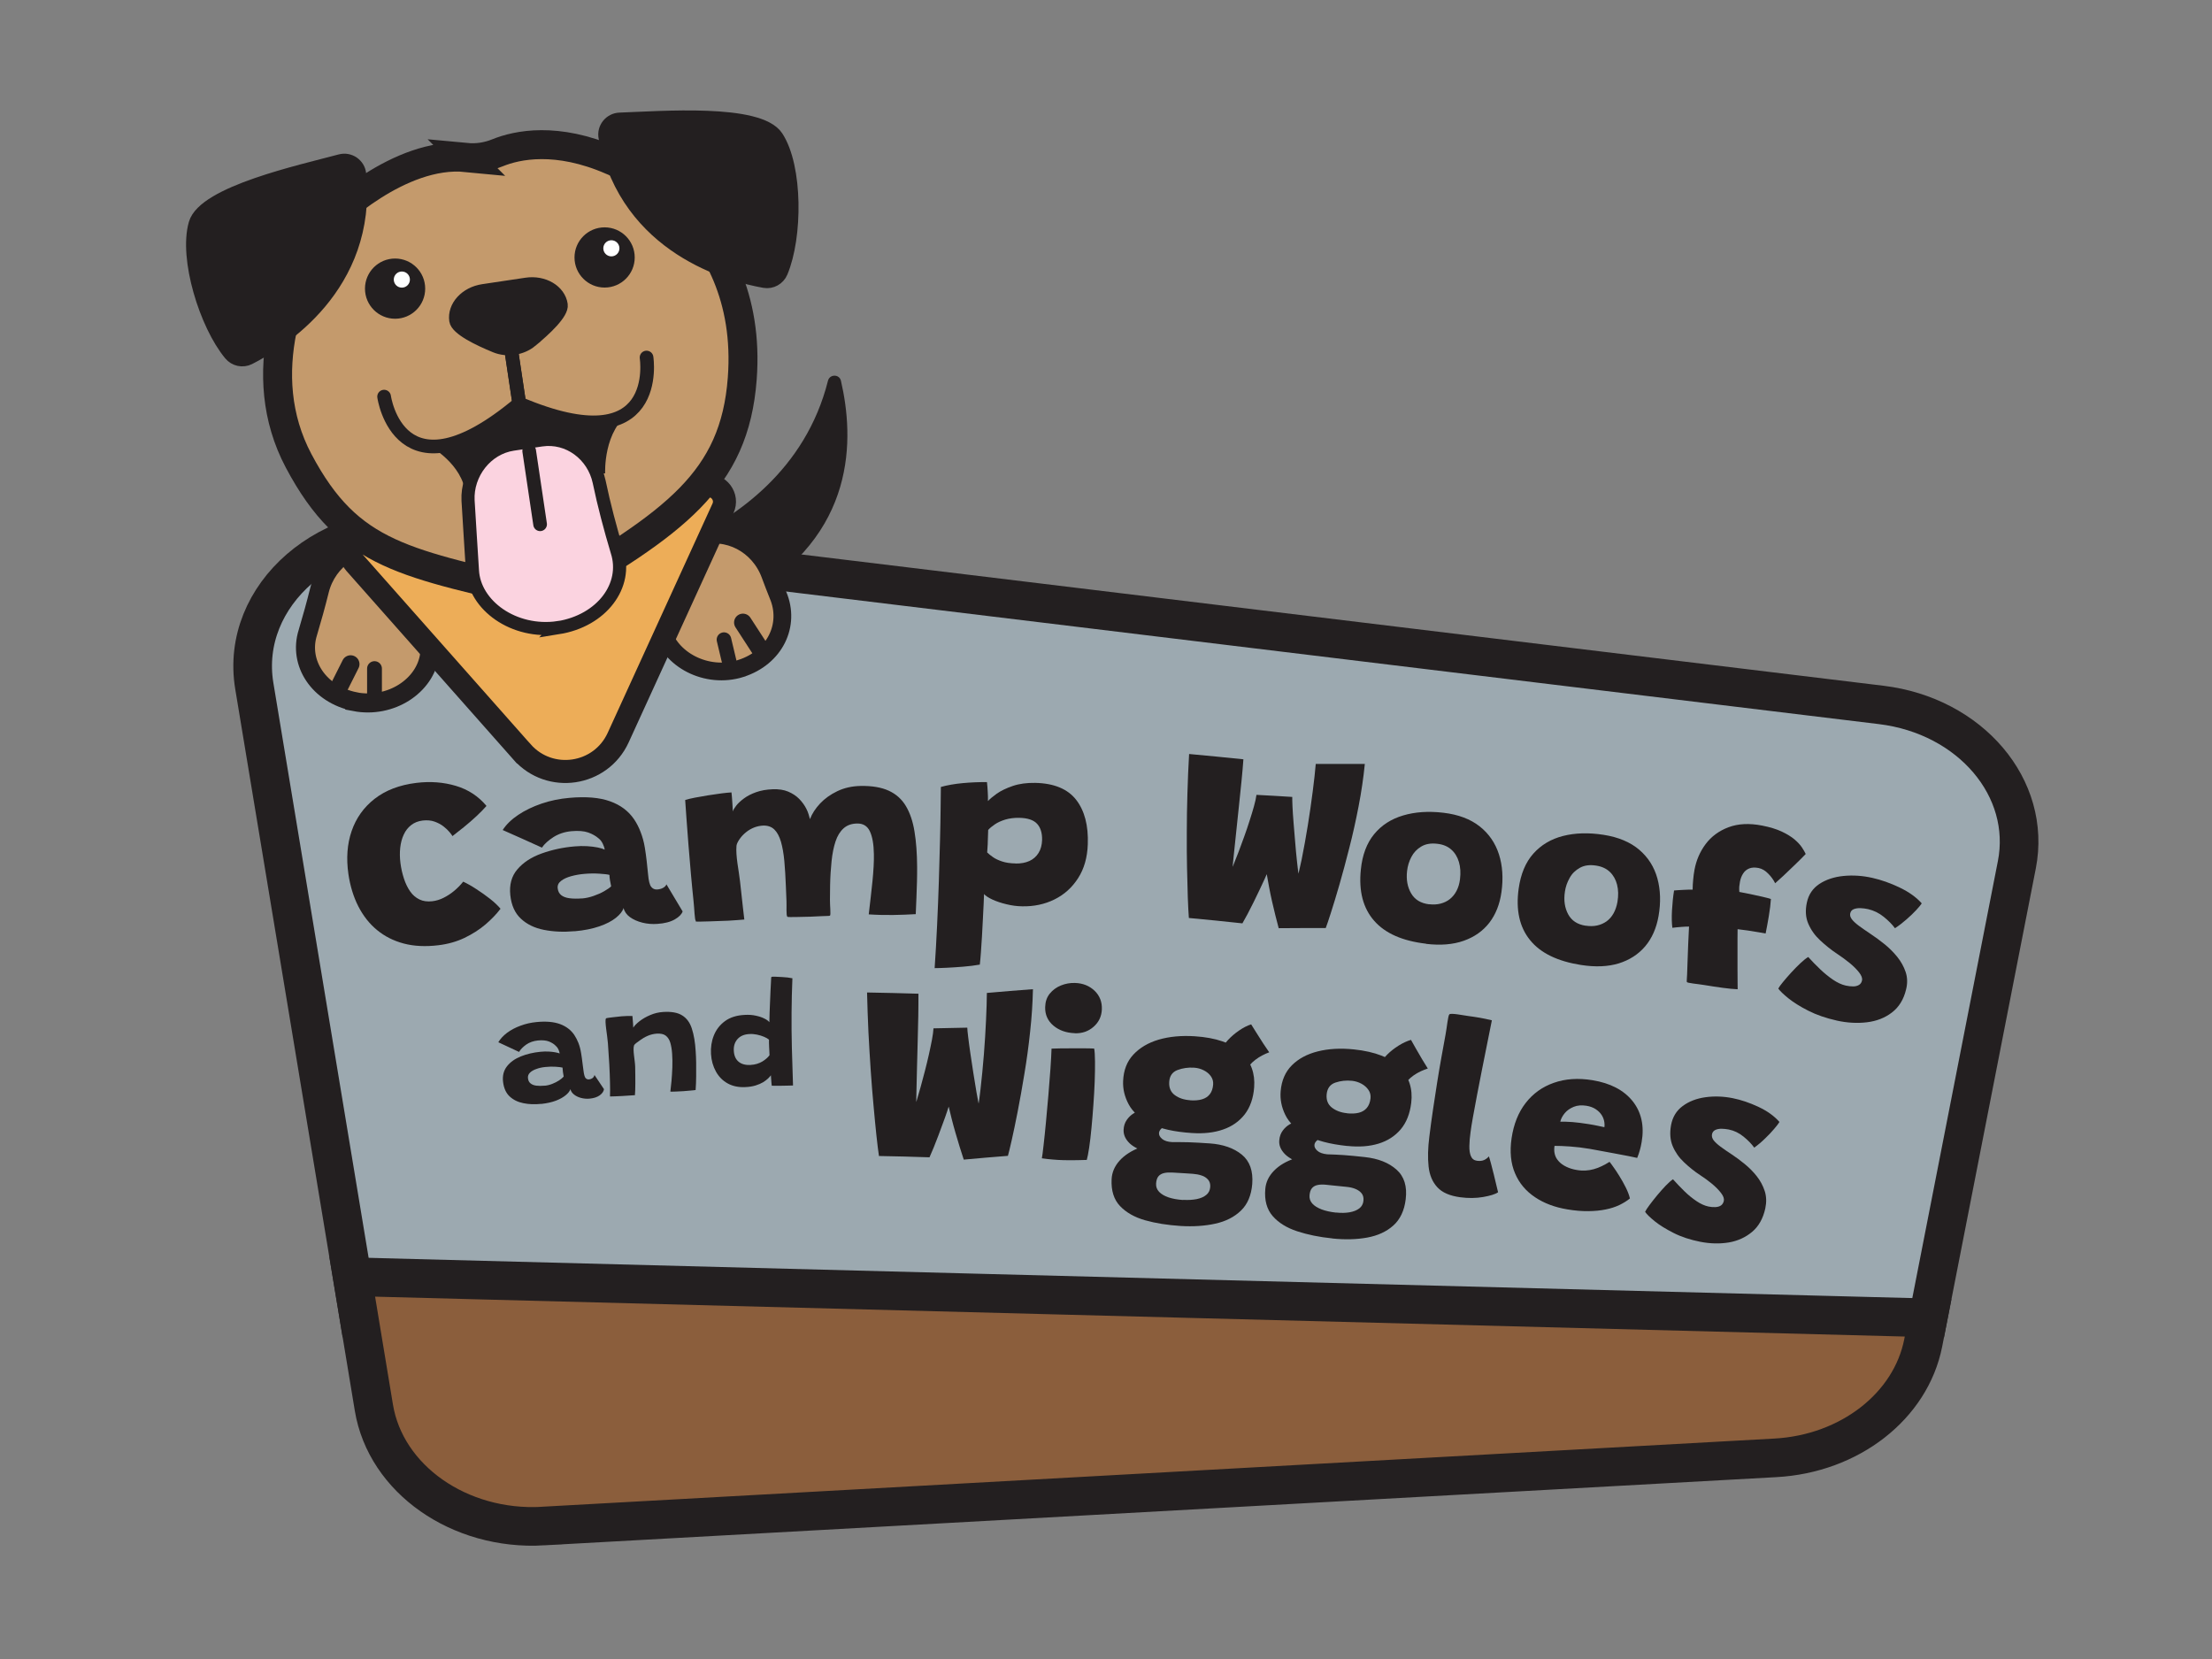 <?xml version="1.0" encoding="UTF-8"?>
<svg id="Layer_1" xmlns="http://www.w3.org/2000/svg" version="1.1" viewBox="0 0 288 216">
  <rect x="0" y="0" width="288" height="216" fill="#808080" stroke="none"/>
  <!-- Generator: Adobe Illustrator 29.6.1, SVG Export Plug-In . SVG Version: 2.1.1 Build 9)  -->
  <defs>
    <style>
      .st0 {
        stroke-width: 2.48px;
      }

      .st0, .st1, .st2, .st3, .st4, .st5, .st6, .st7, .st8, .st9, .st10, .st11, .st12, .st13 {
        stroke: #231f20;
      }

      .st0, .st1, .st2, .st3, .st4, .st6, .st9, .st13 {
        fill: none;
      }

      .st0, .st2, .st3, .st7, .st8, .st9, .st10, .st11, .st12 {
        stroke-miterlimit: 10;
      }

      .st14, .st8 {
        fill: #c49a6c;
      }

      .st15, .st5, .st7 {
        fill: #231f20;
      }

      .st16 {
        fill: #fff;
      }

      .st1 {
        stroke-width: 1.93px;
      }

      .st1, .st3, .st4, .st5, .st6, .st13 {
        stroke-linecap: round;
      }

      .st1, .st4, .st5, .st6, .st13 {
        stroke-linejoin: round;
      }

      .st2, .st6 {
        stroke-width: 2.31px;
      }

      .st3, .st4, .st5 {
        stroke-width: 1.78px;
      }

      .st7 {
        stroke-width: 1.6px;
      }

      .st8 {
        stroke-width: 3.77px;
      }

      .st17 {
        fill: #fbd3e0;
      }

      .st9 {
        stroke-width: 1.71px;
      }

      .st10 {
        fill: #9ca9b0;
        stroke-width: 5.03px;
      }

      .st11 {
        fill: #8b5e3c;
        stroke-width: 5.03px;
      }

      .st12 {
        fill: #edad58;
        stroke-width: 3px;
      }

      .st13 {
        stroke-width: 1.9px;
      }
    </style>
  </defs>
  <g>
    <path class="st15" d="M89.21,76.22c-2.66-.87-2.84-4.53-.3-5.69,6.9-3.13,15.97-9.34,18.89-20.95.22-.89,1.49-.89,1.69,0,1.71,7.39,2.16,20.02-12.38,28.2-.73.41-1.61.48-2.41.22l-5.5-1.79Z"/>
    <g>
      <path class="st10" d="M262.59,112.6c1.96-9.99-6.03-19.41-17.67-20.82l-188.25-22.84c-13.76-1.67-25.52,8.51-23.56,20.37l13.63,82.27h204.3l11.55-58.98Z"/>
      <path class="st11" d="M70.67,198.69l160.49-8.88c9.66-.53,17.62-6.73,19.24-14.96l.64-3.27-205.18-5.35,2.82,17.05c1.54,9.3,11.12,16.02,21.99,15.42Z"/>
    </g>
    <g>
      <path class="st14" d="M96.45,87.04s0,0,0,0c-4.46,1.39-9.25-1.15-10.27-5.08-.24-.9-.48-1.8-.71-2.7-.93-3.9,1.49-8.09,5.34-9.32t0,0c3.93-1.22,8.03.97,9.46,4.88.33.89.67,1.78,1.03,2.67,1.64,3.86-.39,8.12-4.84,9.54Z"/>
      <path class="st2" d="M96.45,87.04s0,0,0,0c-4.46,1.39-9.25-1.15-10.27-5.08-.24-.9-.48-1.8-.71-2.7-.93-3.9,1.49-8.09,5.34-9.32t0,0c3.93-1.22,8.03.97,9.46,4.88.33.89.67,1.78,1.03,2.67,1.64,3.86-.39,8.12-4.84,9.54Z"/>
    </g>
    <g>
      <path class="st14" d="M46.19,91.35s0,0,0,0c-4.67-.95-7.36-5.04-6.11-8.99.55-1.84,1.06-3.68,1.52-5.53,1.01-4.01,4.86-6.65,8.9-5.85t0,0c3.98.8,6.7,4.73,6.22,8.74-.26,1.85-.52,3.7-.79,5.56-.56,4.02-5.05,6.98-9.74,6.08Z"/>
      <path class="st0" d="M46.19,91.35s0,0,0,0c-4.67-.95-7.36-5.04-6.11-8.99.55-1.84,1.06-3.68,1.52-5.53,1.01-4.01,4.86-6.65,8.9-5.85t0,0c3.98.8,6.7,4.73,6.22,8.74-.26,1.85-.52,3.7-.79,5.56-.56,4.02-5.05,6.98-9.74,6.08Z"/>
    </g>
    <g>
      <path class="st12" d="M67.97,97.9l-21.75-24.57c-1.1-1.24-.38-3.22,1.26-3.46l44.44-6.62c1.64-.24,2.91,1.43,2.21,2.94l-13.64,29.84c-2.27,4.97-8.9,5.96-12.52,1.87Z"/>
      <g>
        <path class="st8" d="M60.71,20.5c1.38.13,2.77-.08,4.05-.6,2.58-1.05,7.72-2.13,14.9,1,0,0,18.58,7.15,16.98,28.39-1,13.32-8.8,18.76-25.31,28.39-18.52-4.41-25.8-5.13-32.45-17.68-5.97-11.26-1.07-23.84,4.12-31.47,0,0,8.91-8.88,17.72-8.02Z"/>
        <path class="st5" d="M99.53,36.6c-4.42-.78-17.82-4.3-20.71-18.7-.24-1.19.66-2.31,1.87-2.35,5.29-.18,18.12-1.22,20.42,2.31,2.54,3.9,2.5,12.99.58,17.55-.36.85-1.25,1.35-2.16,1.19Z"/>
        <path class="st5" d="M32.43,46.6c4-2.03,15.79-9.31,14.36-23.93-.12-1.21-1.31-2.02-2.48-1.7-5.11,1.37-17.69,4.12-18.86,8.16-1.3,4.48,1.39,13.15,4.56,16.96.59.71,1.59.93,2.42.51Z"/>
      </g>
      <g>
        <g>
          <circle class="st15" cx="51.44" cy="37.58" r="3.92"/>
          <circle class="st16" cx="52.32" cy="36.4" r="1.05"/>
        </g>
        <g>
          <circle class="st15" cx="78.72" cy="33.52" r="3.92"/>
          <circle class="st16" cx="79.6" cy="32.33" r="1.05"/>
        </g>
      </g>
      <g>
        <path class="st7" d="M69.18,44.42c-1.26,1.04-3.15,1.33-4.67.71-2.2-.9-5.06-2.28-5.22-3.4h0c-.27-1.83,1.35-3.61,3.61-3.94l5.62-.84c2.26-.34,4.33.89,4.6,2.72h0c.17,1.12-2.13,3.25-3.94,4.75Z"/>
        <path class="st3" d="M50.01,51.64s1.95,13.99,17.59.9l-1.03-6.88"/>
        <path class="st3" d="M84.18,46.55s2.21,13.95-16.57,5.99l-1.03-6.88"/>
        <path class="st15" d="M55.99,58.11s4.23,2.29,4.64,6.22c-.14.22,18.16-2.71,18.16-2.71,0,0-.28-5.61,3.37-8.01,0,0-4.51,5.2-14.55-1.08,0,0-5.41,5.51-11.61,5.58Z"/>
        <g>
          <path class="st17" d="M72.67,81.72s0,0,0,0c-5.76.83-10.91-2.9-11.16-7.43-.21-3.07-.37-6.1-.57-9.13-.17-3.5,2.36-6.81,5.85-7.33,1.23-.18,2.47-.37,3.7-.55,3.53-.52,6.77,1.93,7.52,5.44.63,3.03,1.44,6.07,2.34,9.08,1.42,4.41-1.97,9.02-7.69,9.93Z"/>
          <path class="st9" d="M72.67,81.72s0,0,0,0c-5.76.83-10.91-2.9-11.16-7.43-.21-3.07-.37-6.1-.57-9.13-.17-3.5,2.36-6.81,5.85-7.33,1.23-.18,2.47-.37,3.7-.55,3.53-.52,6.77,1.93,7.52,5.44.63,3.03,1.44,6.07,2.34,9.08,1.42,4.41-1.97,9.02-7.69,9.93Z"/>
        </g>
        <line class="st4" x1="70.32" y1="68.26" x2="68.9" y2="58.71"/>
      </g>
    </g>
    <line class="st6" x1="45.65" y1="86.47" x2="43.79" y2="90.17"/>
    <line class="st1" x1="48.76" y1="87.05" x2="48.76" y2="91.32"/>
    <line class="st13" x1="94.26" y1="83.28" x2="95.14" y2="86.97"/>
    <line class="st6" x1="99.22" y1="84.89" x2="96.73" y2="81.05"/>
  </g>
  <g>
    <path class="st15" d="M65.15,118.34c-.52.69-1.17,1.36-1.95,2.03-.79.67-1.7,1.25-2.72,1.74-1.03.49-2.16.81-3.41.96-1.66.2-3.16.13-4.49-.22-1.33-.35-2.5-.94-3.49-1.76-1-.82-1.81-1.86-2.44-3.09-.63-1.24-1.06-2.64-1.29-4.21-.29-2.03-.16-3.89.42-5.58s1.57-3.09,2.99-4.2c1.42-1.11,3.23-1.81,5.45-2.08,1.81-.22,3.53-.09,5.14.39,1.61.48,2.94,1.36,3.98,2.61-.33.39-.77.83-1.31,1.34-.54.5-1.09.98-1.66,1.44-.57.46-1.06.84-1.46,1.15-.05-.1-.17-.27-.37-.51-.2-.24-.46-.49-.79-.75-.33-.26-.73-.47-1.18-.63-.45-.16-.96-.2-1.52-.14-.6.07-1.1.27-1.51.59-.41.32-.74.73-.97,1.24-.24.51-.39,1.08-.46,1.71-.07.64-.06,1.31.03,2.01.09.72.25,1.39.46,2.03.21.64.48,1.19.81,1.66.33.47.73.81,1.21,1.04.47.23,1.03.3,1.66.23.51-.06,1.01-.21,1.48-.45s.93-.53,1.36-.89c.43-.36.83-.76,1.19-1.21.51.24,1.09.56,1.71.97.63.41,1.23.83,1.8,1.28.57.45,1.02.88,1.36,1.29Z"/>
    <path class="st15" d="M74.81,121.24c-1.43.13-2.76.07-3.98-.17-1.22-.24-2.22-.72-3-1.45-.79-.73-1.25-1.75-1.39-3.08-.14-1.34.16-2.46.92-3.35.76-.89,1.8-1.58,3.14-2.06,1.33-.48,2.77-.8,4.31-.93.55-.05,1.09-.06,1.62-.03.52.03.98.09,1.39.17.41.08.71.18.91.28-.03-.24-.12-.5-.26-.79-.14-.28-.32-.51-.54-.68-.36-.31-.81-.57-1.35-.76-.54-.19-1.27-.25-2.17-.17-.89.08-1.67.34-2.35.77-.68.44-1.18.89-1.5,1.37-2.04-.93-3.06-1.38-5.11-2.29.46-.72,1.14-1.38,2.02-1.97.88-.59,1.9-1.08,3.04-1.47,1.14-.39,2.36-.64,3.64-.75,2.16-.19,3.93-.04,5.28.45,1.35.48,2.39,1.26,3.12,2.33.33.49.62,1.04.85,1.65.24.61.44,1.31.56,2.07.1.58.17,1.17.24,1.75.07.57.13,1.15.18,1.72.07.83.21,1.38.41,1.62.2.25.46.36.77.34.29-.02.55-.09.77-.21.22-.12.37-.27.44-.46.85,1.41,1.27,2.12,2.11,3.53-.13.37-.47.72-1.03,1.04-.56.32-1.31.52-2.25.58-.67.05-1.32,0-1.96-.16-.64-.16-1.18-.4-1.62-.72-.44-.32-.72-.72-.83-1.19-.13.43-.47.85-1,1.28-.54.43-1.25.8-2.15,1.11-.9.31-1.97.53-3.22.64ZM75.77,116.98c.49-.04.99-.15,1.51-.33.51-.18.98-.38,1.39-.62.42-.24.72-.45.9-.63-.05-.23-.1-.49-.15-.78-.05-.29-.07-.52-.07-.71-.24-.07-.69-.12-1.33-.16-.65-.04-1.3-.03-1.96.03-.59.05-1.15.15-1.7.3-.54.15-.98.35-1.31.61-.33.25-.48.57-.44.95.04.39.19.69.45.9.26.21.62.35,1.09.41.47.06,1.01.07,1.63.02Z"/>
    <path class="st15" d="M90.6,119.92c-.17-.16-.18-1.51-.3-2.58-.11-1.08-.23-2.25-.34-3.52-.11-1.27-.22-2.53-.32-3.79-.1-1.25-.19-2.4-.26-3.44-.08-1.04-.13-1.85-.17-2.43.32-.1.74-.21,1.28-.31.53-.1,1.1-.2,1.71-.3.61-.1,1.18-.18,1.72-.25.54-.07.98-.11,1.32-.13.02.18.04.39.06.63.02.24.04.48.05.71.02.24.03.46.04.66s.02.36.02.48c.06-.2.21-.45.45-.76.24-.31.58-.62,1.01-.94.43-.32.96-.59,1.58-.81.62-.22,1.34-.35,2.15-.38.79-.03,1.47.07,2.03.31s1.04.55,1.43.95c.39.4.7.83.93,1.29.11.22.21.44.28.68s.13.45.19.66c.26-.7.7-1.37,1.3-2.02.61-.65,1.36-1.19,2.26-1.62.9-.43,1.91-.66,3.02-.68,1.49-.03,2.72.18,3.68.62.96.44,1.7,1.11,2.23,2,.53.89.91,2,1.12,3.33.22,1.33.33,2.85.34,4.58,0,.63,0,1.28-.02,1.95-.02.67-.04,1.37-.07,2.07s-.06,1.42-.09,2.14c-.48.02-.97.05-1.48.07-.51.02-1.01.03-1.5.04-.52,0-1.04,0-1.57-.01-.52-.01-1.05-.04-1.57-.07.19-1.57.35-3.03.49-4.36.13-1.33.2-2.5.18-3.48-.02-1.31-.2-2.3-.53-2.99s-.89-1.02-1.67-1c-.72.01-1.31.23-1.76.64-.45.41-.8.98-1.04,1.71-.24.73-.41,1.58-.51,2.55-.1.97-.17,2.03-.19,3.15,0,.6-.01,1.24-.02,1.9-.01.66.13,1.91.01,2.04-.05.06-.6.04-1.07.07-.47.03-.97.05-1.49.07-.61.02-1.2.03-1.77.04-.56,0-1.17.03-1.23-.03-.17-.18-.08-1.4-.11-2.02-.03-.62-.06-1.28-.08-1.96-.05-1.2-.11-2.29-.2-3.27-.09-.98-.24-1.82-.44-2.52-.21-.7-.49-1.23-.86-1.59-.37-.36-.86-.53-1.47-.51-.4.02-.79.1-1.17.25-.37.15-.72.35-1.03.6-.31.25-.58.52-.8.83-.22.3-.43.67-.46.94-.12,1.38.31,3.23.46,4.63.15,1.4.28,2.54.38,3.43.1.88.16,1.4.18,1.55-.13.02-.41.04-.86.07-.45.03-.84.06-1.19.08-.82.04-1.65.07-2.48.09-.83.01-1.72.07-1.81,0Z"/>
    <path class="st15" d="M121.69,126.05c.12-1.78.23-3.65.32-5.6.09-1.95.17-3.87.23-5.77.06-1.9.11-3.67.15-5.32.04-1.65.07-3.07.08-4.28.02-1.2.03-2.08.03-2.62.82-.23,1.78-.4,2.86-.5,1.08-.1,2.13-.14,3.14-.13.04.36.08.77.1,1.22.03.45.04.87.03,1.25.22-.25.6-.57,1.14-.96.54-.38,1.24-.72,2.09-1.01s1.83-.42,2.93-.4c2.45.05,4.24.8,5.33,2.21,1.09,1.41,1.6,3.34,1.51,5.79-.06,1.72-.48,3.19-1.26,4.4-.78,1.22-1.8,2.14-3.07,2.77-1.27.63-2.68.93-4.22.9-.67-.01-1.36-.1-2.04-.27-.69-.16-1.3-.37-1.83-.61-.53-.25-.9-.49-1.09-.72,0,.27-.02.69-.05,1.28-.03.59-.06,1.26-.1,2-.04.74-.08,1.5-.12,2.26-.05.76-.09,1.47-.14,2.11-.05.64-.09,1.15-.14,1.54-.69.12-1.41.21-2.16.27-.75.06-1.46.11-2.12.14-.66.03-1.2.05-1.6.05ZM132.23,112.43c.69.01,1.29-.1,1.8-.33.5-.23.9-.58,1.19-1.05.29-.47.44-1.03.46-1.69.02-.9-.2-1.61-.65-2.1-.46-.5-1.23-.76-2.33-.78-.68-.01-1.28.07-1.82.23-.54.17-.99.37-1.35.62-.37.25-.66.49-.87.73,0,.14,0,.34-.02.61-.01.26-.03.55-.03.85,0,.3-.02.59-.04.86-.01.27-.03.48-.04.61.2.19.45.4.76.61.31.22.7.4,1.18.56.48.16,1.07.25,1.78.26Z"/>
    <path class="st15" d="M166.49,120.87c-.14-.52-.29-1.09-.44-1.7-.15-.61-.3-1.22-.44-1.85-.14-.62-.27-1.24-.38-1.84-.11-.6-.21-1.16-.3-1.67-.09-.51-.15-.96-.18-1.33.31-.02.46-.03.77-.05-.06.15-.16.41-.31.75-.14.34-.32.75-.54,1.23-.21.47-.45.97-.7,1.5-.25.53-.51,1.06-.77,1.59-.26.53-.52,1.04-.77,1.51-.25.47-.47.87-.67,1.21-2.78-.3-4.18-.44-6.97-.7-.05-.67-.1-1.57-.14-2.69-.04-1.12-.07-2.4-.1-3.84-.03-1.44-.04-2.98-.03-4.61,0-1.64.03-3.32.08-5.05.05-1.73.12-3.45.22-5.16,2.83.26,4.24.4,7.07.69-.06.83-.14,1.78-.25,2.87-.11,1.09-.22,2.22-.35,3.39-.13,1.17-.24,2.32-.36,3.42-.11,1.11-.22,2.1-.31,2.97-.09.87-.16,1.54-.2,2.01-.15.14-.23.2-.38.34.15-.3.33-.7.54-1.22.21-.51.44-1.09.68-1.72s.49-1.31.74-2.01c.25-.7.49-1.39.7-2.07.22-.68.41-1.3.57-1.88.16-.58.27-1.07.32-1.47,1.87.1,2.8.15,4.66.27,0,.23,0,.65.03,1.24.03.59.07,1.3.14,2.11.06.81.13,1.65.21,2.53.07.88.15,1.73.24,2.55.08.82.18,1.54.28,2.17.1.62.19,1.08.29,1.35-.35-.02-.53-.03-.88-.04.31-1.05.61-2.3.91-3.74.29-1.44.56-2.94.81-4.49.25-1.55.46-3.03.64-4.43.18-1.4.31-2.58.39-3.55,2.55-.01,3.83-.01,6.39,0-.18,1.81-.45,3.64-.81,5.51-.36,1.87-.76,3.68-1.21,5.42-.44,1.74-.87,3.34-1.29,4.8-.42,1.45-.79,2.67-1.11,3.66-.32.99-.54,1.65-.67,1.98-2.46,0-3.68,0-6.13.02Z"/>
    <path class="st15" d="M185.67,122.87c-3.07-.36-5.31-1.34-6.75-2.98-1.44-1.63-2.03-3.85-1.74-6.66.19-1.91.77-3.45,1.73-4.62.96-1.17,2.22-1.98,3.78-2.44,1.55-.46,3.3-.58,5.24-.35,1.95.23,3.53.83,4.73,1.78,1.2.95,2.03,2.17,2.5,3.63.47,1.47.58,3.11.33,4.91-.22,1.59-.75,2.92-1.58,4-.84,1.08-1.95,1.86-3.34,2.35-1.39.49-3.02.62-4.89.4ZM186.07,117.73c.54.06,1.03.04,1.49-.08.46-.12.86-.31,1.21-.59.35-.28.64-.63.87-1.07.23-.44.38-.94.45-1.51.1-.83.06-1.58-.14-2.25-.2-.67-.53-1.21-1-1.62-.47-.42-1.08-.67-1.82-.75-.83-.1-1.52.02-2.09.36s-.99.79-1.29,1.37c-.3.58-.48,1.18-.55,1.81-.13,1.13.05,2.1.53,2.92.48.82,1.26,1.29,2.34,1.42Z"/>
    <path class="st15" d="M205.85,125.64c-3.05-.48-5.26-1.54-6.63-3.23-1.38-1.69-1.88-3.93-1.49-6.72.27-1.9.9-3.42,1.91-4.55,1.01-1.13,2.3-1.9,3.87-2.3,1.57-.4,3.33-.45,5.26-.15,1.94.3,3.5.96,4.66,1.95,1.16.99,1.95,2.24,2.36,3.73.41,1.49.46,3.13.15,4.91-.28,1.58-.86,2.89-1.74,3.93-.88,1.04-2.03,1.78-3.43,2.22-1.41.43-3.04.5-4.91.21ZM206.44,120.52c.53.08,1.03.08,1.49-.02.46-.1.87-.28,1.24-.54.36-.26.67-.61.91-1.04.24-.43.41-.93.51-1.49.14-.83.12-1.58-.05-2.25-.17-.67-.49-1.23-.94-1.66-.45-.43-1.05-.71-1.79-.82-.82-.13-1.52-.04-2.1.28s-1.03.75-1.34,1.32c-.32.56-.53,1.16-.62,1.79-.17,1.12-.03,2.1.42,2.94.45.84,1.21,1.34,2.29,1.5Z"/>
    <path class="st15" d="M219.63,127.86c-.04-.05.01-.53.03-1.01.02-.48.04-1.05.06-1.72.02-.67.05-1.39.08-2.17.03-.78.07-1.55.11-2.32-.21,0-.53,0-.96.04-.42.03-.83.07-1.21.12-.08-.6-.1-1.35-.05-2.26.05-.91.14-1.78.27-2.6.11-.01.28-.03.5-.04.23-.01.46-.03.71-.04s.48-.02.7-.03c.22,0,.39,0,.51,0,0-.44.03-.88.07-1.31s.09-.86.17-1.27c.23-1.24.71-2.36,1.45-3.35.74-.99,1.73-1.72,2.97-2.19,1.24-.47,2.7-.55,4.39-.22,1.02.2,1.87.46,2.55.78.68.32,1.23.66,1.65,1.01.42.36.74.7.97,1.04.23.34.39.63.5.87-.38.4-.84.86-1.38,1.38-.54.52-1.05,1.01-1.54,1.47-.49.45-.84.77-1.06.96-.1-.22-.23-.43-.38-.64-.15-.21-.32-.41-.51-.6-.18-.19-.38-.35-.59-.48-.21-.13-.44-.22-.69-.27-.47-.09-.87-.07-1.2.06-.33.13-.6.35-.79.65-.2.3-.34.66-.42,1.08-.04.2-.07.41-.09.63s-.01.46.01.7c.36.06.82.15,1.38.27.55.12,1.09.24,1.6.35.52.12.9.22,1.13.3-.04.63-.13,1.37-.27,2.21-.14.84-.28,1.6-.42,2.28-.1-.02-.38-.07-.84-.15-.45-.08-.95-.16-1.49-.24-.54-.08-.98-.13-1.32-.17,0,.28-.01.7-.01,1.27,0,.57,0,1.19,0,1.87,0,.68,0,1.35,0,2.01s0,1.23.01,1.71c0,.49,0,.81.01.96-.52-.02-1.17-.08-1.97-.19-.79-.11-1.6-.23-2.44-.37-.84-.14-2.1-.23-2.23-.39Z"/>
    <path class="st15" d="M239.16,132.88c-1.43-.32-2.67-.75-3.73-1.29-1.06-.54-1.92-1.08-2.58-1.61-.66-.53-1.1-.96-1.32-1.27.1-.2.31-.48.62-.86.31-.38.67-.79,1.07-1.23.4-.44.81-.85,1.2-1.22.4-.37.73-.64,1.01-.8.49.54,1,1.07,1.55,1.59.55.53,1.11.98,1.68,1.37.58.39,1.12.64,1.65.76.35.08.68.11.99.11.3,0,.55-.08.75-.2.19-.12.33-.31.38-.57.07-.29-.06-.64-.37-1.04-.31-.4-.73-.82-1.24-1.24-.52-.42-1.06-.82-1.61-1.18-.81-.53-1.55-1.14-2.23-1.77-.68-.63-1.19-1.35-1.54-2.16-.35-.8-.41-1.72-.19-2.75.22-1.05.77-1.86,1.63-2.43.87-.57,1.92-.92,3.14-1.04,1.23-.12,2.48-.04,3.76.25,1.16.26,2.35.68,3.56,1.26,1.21.58,2.17,1.27,2.87,2.06-.12.19-.36.48-.71.86-.36.39-.78.79-1.27,1.22-.49.43-.99.82-1.51,1.15-.35-.48-.84-.98-1.46-1.48-.62-.5-1.3-.83-2.03-1-.33-.07-.66-.12-.99-.13s-.63.03-.88.13c-.25.1-.4.28-.46.54-.06.26.01.52.21.78.2.26.51.55.93.86.42.31.95.67,1.57,1.09.55.36,1.13.79,1.74,1.28.61.49,1.16,1.04,1.66,1.65.49.61.86,1.27,1.1,1.98.24.71.26,1.47.06,2.27-.31,1.31-.93,2.31-1.85,3.01-.91.7-2,1.12-3.25,1.27-1.25.15-2.56.08-3.92-.22Z"/>
    <path class="st15" d="M70.47,143.72c-.85.09-1.63.06-2.34-.09-.71-.14-1.31-.44-1.78-.88-.47-.44-.75-1.07-.85-1.88s.08-1.49.51-2.04c.43-.55,1.04-.98,1.81-1.29.77-.31,1.62-.51,2.55-.6.36-.04.71-.04,1.04-.03.34.02.64.05.89.1.26.05.45.1.57.15-.02-.16-.08-.33-.16-.52-.08-.18-.2-.34-.33-.45-.23-.25-.54-.44-.91-.59-.37-.14-.85-.19-1.44-.13-.58.06-1.09.24-1.51.53-.42.3-.74.62-.94.96-1.08-.51-1.62-.76-2.7-1.26.27-.45.65-.86,1.14-1.23.5-.37,1.08-.68,1.74-.92.66-.25,1.36-.41,2.11-.48,1.23-.12,2.25-.03,3.06.27.8.3,1.42.78,1.85,1.42.2.31.38.65.53,1.03.15.38.27.83.35,1.33.07.43.13.84.17,1.21.05.38.1.74.14,1.07.06.49.15.81.26.95.12.14.27.2.46.19.18-.02.33-.08.47-.18.13-.11.21-.24.24-.4.5.74.75,1.11,1.24,1.85-.05.31-.24.57-.57.81-.33.23-.76.37-1.29.42-.4.04-.77,0-1.13-.09-.36-.1-.66-.24-.91-.44-.25-.2-.41-.43-.47-.7-.09.26-.29.52-.62.79-.33.27-.75.51-1.28.71-.53.2-1.16.34-1.89.42ZM70.92,141.36c.32-.03.65-.11.98-.24.33-.13.63-.28.89-.45.26-.17.46-.34.6-.5-.04-.2-.07-.41-.1-.62-.03-.21-.04-.4-.05-.55-.16-.04-.45-.08-.88-.11-.43-.03-.88-.02-1.34.03-.42.04-.81.12-1.16.25-.36.12-.64.28-.85.48-.21.2-.3.44-.27.72.03.3.14.53.33.68.19.16.44.26.76.3.32.04.68.04,1.1,0Z"/>
    <path class="st15" d="M82.67,142.59c-.21.02-.46.03-.76.05-.3.02-.61.04-.92.06-.25.01-.55.03-.88.04-.33.01-.56.02-.69.02.02-.55.02-1.18,0-1.87-.02-.69-.04-1.46-.09-2.3-.05-.84-.11-1.76-.18-2.76-.07-1-.46-2.96-.25-3.23.05-.07.58-.11.94-.16.36-.05.73-.09,1.1-.12.26-.02.51-.03.75-.04.24,0,.46,0,.65,0,0,.06.01.18.03.36.02.18.03.37.05.59.01.21.02.4.03.57.16-.26.43-.54.83-.85.39-.3.85-.57,1.38-.79.53-.23,1.08-.36,1.66-.4,1.07-.07,1.9.07,2.49.44.59.36,1.02.94,1.27,1.73.26.79.43,1.78.5,2.98.03.42.05.91.06,1.46.01.56.01,1.15,0,1.76,0,.62-.03,1.21-.07,1.79-.14.02-.35.05-.65.07-.3.03-.61.05-.94.08-.35.02-.68.04-1,.05-.32.01-.55.02-.7.01.05-.37.1-.83.15-1.39.05-.55.08-1.14.11-1.77.02-.62.01-1.22-.03-1.8-.04-.55-.12-1.02-.24-1.42-.12-.4-.32-.7-.59-.91-.27-.21-.67-.29-1.18-.26-.42.03-.81.13-1.18.29-.37.16-.7.36-1,.58s-.7.49-.76.64c-.21.56.12,1.96.14,2.8.02.83.02,1.56.02,2.18,0,.62-.02,1.11-.05,1.49Z"/>
    <path class="st15" d="M100.48,141.35c-.01-.09-.02-.22-.04-.39-.01-.17-.03-.34-.04-.52-.01-.18-.02-.32-.03-.44-.08.11-.2.26-.37.42-.17.16-.39.33-.65.49-.27.16-.59.3-.98.42-.39.12-.84.19-1.36.21-.86.04-1.62-.12-2.27-.48-.65-.36-1.16-.88-1.53-1.55-.37-.67-.59-1.43-.64-2.29-.05-.85.07-1.65.37-2.4.3-.75.78-1.38,1.45-1.87.67-.49,1.52-.76,2.57-.81.52-.03,1,0,1.44.1.43.09.8.21,1.11.37.31.15.53.31.66.48,0-.36.01-.77.03-1.24.01-.47.03-.95.06-1.44.02-.49.04-.97.06-1.41.02-.45.04-.83.06-1.15.02-.32.02-.61.05-.64.1-.1.87-.01,1.38,0,.51.02.97.08,1.36.16-.06,1.5-.1,3-.11,4.49-.01,1.49,0,3.02.04,4.58.04,1.56.09,3.19.15,4.89-.16,0-.42.01-.78.02-.36,0-.73.01-1.1.02-.38,0-.68,0-.9-.01ZM97.73,138.65c.3-.01.57-.06.83-.14.26-.08.49-.18.69-.3.2-.12.39-.26.55-.4.16-.14.29-.28.39-.42,0-.13-.01-.29-.02-.48,0-.19-.02-.39-.03-.58,0-.2-.01-.38-.02-.56,0-.18,0-.31,0-.41-.15-.13-.36-.25-.64-.37s-.58-.21-.91-.28c-.33-.07-.66-.1-.98-.08-.68.03-1.2.25-1.56.65s-.52.91-.49,1.51c.03.64.24,1.12.62,1.44.38.32.9.46,1.57.43Z"/>
    <path class="st15" d="M125.47,150.95c-.17-.51-.35-1.06-.53-1.66-.18-.6-.37-1.2-.54-1.81-.18-.61-.34-1.21-.49-1.8-.15-.59-.28-1.14-.4-1.64-.12-.5-.21-.94-.26-1.31.29-.04.43-.07.72-.11-.04.16-.12.42-.23.77-.11.35-.25.78-.41,1.27s-.35,1.01-.55,1.55c-.2.55-.4,1.1-.61,1.65-.21.55-.41,1.07-.61,1.56-.2.49-.38.91-.54,1.26-2.63-.09-3.95-.12-6.58-.17-.1-.67-.21-1.56-.33-2.67-.12-1.11-.24-2.39-.37-3.82-.13-1.43-.26-2.96-.37-4.6-.11-1.63-.21-3.32-.3-5.04-.08-1.73-.14-3.45-.18-5.16,2.68.05,4.02.08,6.69.16,0,.83,0,1.79-.02,2.88-.02,1.09-.05,2.23-.08,3.41-.03,1.18-.06,2.33-.09,3.44-.03,1.11-.05,2.11-.07,2.99-.02.88-.04,1.55-.04,2.02-.13.15-.2.22-.33.37.12-.31.26-.73.42-1.25s.33-1.12.51-1.77.36-1.34.55-2.06c.19-.72.35-1.42.51-2.11.15-.69.29-1.33.4-1.92.11-.59.18-1.09.2-1.49,1.76-.04,2.64-.06,4.4-.09,0,.23.05.65.12,1.24.07.59.16,1.29.28,2.09.12.8.24,1.64.38,2.51.13.87.27,1.71.41,2.52.14.81.28,1.52.41,2.14.14.62.26,1.06.37,1.33-.33,0-.5.01-.83.02.22-1.07.41-2.34.58-3.8.17-1.46.31-2.98.44-4.54.12-1.56.22-3.05.28-4.46.07-1.41.1-2.6.11-3.57,2.4-.21,3.6-.31,6-.49-.04,1.82-.16,3.67-.37,5.56-.2,1.89-.45,3.72-.75,5.5-.29,1.77-.58,3.4-.87,4.88s-.55,2.73-.78,3.74c-.23,1.01-.39,1.68-.49,2.02-2.3.18-3.45.28-5.75.49Z"/>
    <path class="st15" d="M139.93,134.52c-1.1-.04-2.03-.36-2.77-.98-.74-.62-1.11-1.43-1.08-2.43.02-.68.21-1.26.59-1.73.38-.47.86-.83,1.45-1.07.59-.24,1.2-.35,1.84-.33,1.04.03,1.89.38,2.56,1.02.67.65.98,1.46.94,2.43-.04.9-.39,1.65-1.07,2.25-.68.6-1.49.88-2.45.85ZM141.5,151.02c-.19,0-.57.01-1.16.03-.59.02-1.21.01-1.87,0-.46-.01-.92-.04-1.4-.08-.48-.04-.95-.09-1.42-.16.05-.27.13-.83.22-1.68.1-.84.2-1.84.31-2.99.11-1.15.21-2.34.32-3.57.1-1.23.19-2.38.27-3.45.07-1.07.12-1.93.14-2.59.26-.01.63-.02,1.12-.03s1.02-.01,1.59-.01,1.12,0,1.63,0c.52,0,.92.02,1.21.03.07.34.1.91.11,1.69,0,.78,0,1.64-.04,2.59-.04.96-.09,1.98-.17,3.03-.07,1.05-.16,2.07-.25,3.03s-.19,1.82-.3,2.56c-.11.74-.22,1.27-.31,1.6Z"/>
    <path class="st15" d="M153.71,159.62c-1.69-.11-3.23-.35-4.61-.74-1.38-.39-2.47-1.01-3.27-1.85-.8-.84-1.17-2-1.1-3.48.04-.89.38-1.7,1.03-2.43.65-.72,1.56-1.31,2.73-1.75,1.17-.44,2.56-.65,4.13-.67.68,0,1.39,0,2.13.02.74.03,1.66.07,2.75.15,1.74.12,3.14.61,4.18,1.46,1.04.85,1.49,2.13,1.36,3.82-.12,1.48-.61,2.64-1.47,3.47-.86.83-1.97,1.4-3.34,1.7-1.36.3-2.87.4-4.52.3ZM155.2,147.52c-2.33-.15-4.15-.56-5.47-1.24-1.32-.68-2.25-1.51-2.78-2.5-.53-.99-.77-2-.72-3.05.06-1.39.5-2.53,1.33-3.42s1.92-1.54,3.3-1.95c1.38-.4,2.94-.55,4.68-.44,2.79.18,4.82.89,6.08,2.1,1.26,1.22,1.81,2.74,1.67,4.56-.11,1.43-.53,2.6-1.23,3.51-.71.91-1.65,1.57-2.81,1.97-1.17.41-2.51.56-4.04.46ZM150.27,150.32c-1.53-.41-2.58-.89-3.16-1.43-.57-.54-.84-1.13-.82-1.77.02-.51.16-.94.41-1.3.25-.36.54-.64.87-.84.33-.21.63-.34.9-.4,1.46.76,2.18,1.15,3.63,1.92-.39.11-.69.25-.89.44-.2.19-.3.39-.31.59-.01.27.12.52.41.76.29.24.72.38,1.3.41-.94.65-1.41.97-2.35,1.62ZM154.06,156.22c.66.04,1.24,0,1.76-.1.52-.11.93-.29,1.24-.55.31-.25.48-.6.51-1.03.03-.39-.07-.71-.28-.95-.21-.24-.49-.43-.84-.54-.35-.12-.73-.19-1.13-.22-.25-.02-.54-.04-.88-.06-.34-.02-.67-.04-.99-.06-.32-.02-.61-.04-.86-.05-.38-.02-.72,0-1.03.07-.3.07-.55.21-.73.42-.18.21-.28.53-.31.96-.02.41.11.77.4,1.07s.7.54,1.23.72c.54.18,1.17.29,1.91.34ZM154.97,143.26c.59.04,1.09,0,1.53-.13s.77-.35,1.02-.67c.25-.32.39-.74.43-1.26.03-.4-.07-.76-.3-1.08-.23-.32-.54-.58-.93-.77-.39-.2-.81-.31-1.26-.34-.77-.05-1.49.06-2.16.31-.67.26-1.03.78-1.07,1.57-.04.74.2,1.31.74,1.7.53.39,1.2.61,2.01.66ZM162.16,139.59c-1.25-1.17-1.88-1.75-3.14-2.91.16-.4.45-.83.87-1.28.42-.45.9-.86,1.44-1.23.54-.37,1.06-.64,1.57-.8.16.26.38.62.67,1.07.28.46.58.92.89,1.4.31.47.57.86.79,1.17-.29.1-.59.24-.9.4-.31.16-.61.35-.9.57-.29.22-.54.46-.77.73-.22.27-.39.57-.51.89Z"/>
    <path class="st15" d="M173.47,161.24c-1.69-.17-3.21-.48-4.58-.93-1.37-.45-2.43-1.11-3.19-1.98-.76-.88-1.09-2.05-.96-3.52.07-.89.45-1.68,1.13-2.38.68-.7,1.61-1.25,2.8-1.64,1.19-.39,2.58-.55,4.15-.5.68.02,1.39.05,2.13.1.74.05,1.65.14,2.75.26,1.74.19,3.11.73,4.12,1.63,1.01.89,1.41,2.19,1.2,3.87-.18,1.48-.72,2.61-1.61,3.41s-2.03,1.32-3.4,1.57c-1.37.25-2.88.29-4.53.12ZM175.44,149.21c-2.32-.24-4.12-.72-5.42-1.45-1.29-.73-2.19-1.6-2.68-2.61-.49-1.01-.69-2.03-.6-3.08.12-1.39.6-2.51,1.46-3.37s1.98-1.46,3.37-1.81c1.39-.35,2.96-.44,4.7-.26,2.78.29,4.78,1.08,5.99,2.34,1.21,1.27,1.7,2.81,1.48,4.62-.17,1.42-.63,2.57-1.37,3.45-.75.88-1.71,1.5-2.89,1.86-1.18.36-2.53.46-4.05.3ZM170.4,151.82c-1.51-.47-2.55-.99-3.1-1.55-.55-.56-.8-1.16-.74-1.8.04-.51.2-.93.46-1.28.26-.35.56-.61.9-.81.34-.19.64-.32.91-.37,1.42.82,2.13,1.23,3.55,2.06-.4.09-.7.23-.9.41-.21.18-.32.37-.34.58-.03.26.1.52.38.77s.71.4,1.29.46c-.97.61-1.45.91-2.41,1.53ZM173.95,157.87c.65.07,1.24.06,1.76-.03.52-.09.94-.26,1.26-.5.32-.24.51-.58.55-1.01.04-.39-.04-.71-.24-.96-.2-.25-.48-.44-.82-.58s-.72-.22-1.12-.26c-.25-.03-.54-.06-.88-.09-.34-.03-.67-.07-.99-.1-.32-.03-.61-.06-.86-.09-.38-.04-.72-.03-1.03.03-.31.06-.56.19-.74.39-.19.21-.3.52-.34.94-.04.41.08.77.35,1.08s.68.56,1.21.77c.53.2,1.16.34,1.89.42ZM175.38,144.95c.58.06,1.09.04,1.53-.07.44-.11.79-.32,1.05-.63.26-.31.42-.72.48-1.24.04-.4-.04-.77-.26-1.09-.22-.33-.52-.6-.9-.81-.38-.21-.8-.34-1.24-.39-.77-.08-1.49,0-2.17.23-.68.23-1.06.74-1.14,1.52-.07.74.15,1.32.67,1.73.52.41,1.18.66,1.98.74ZM182.72,141.57c-1.2-1.22-1.81-1.82-3.02-3.03.18-.4.49-.81.92-1.24.43-.43.93-.82,1.49-1.17.56-.35,1.09-.59,1.6-.74.15.26.36.63.62,1.1.26.47.54.95.83,1.43.29.48.54.88.74,1.2-.29.09-.6.21-.92.36-.32.15-.63.33-.92.53-.3.21-.56.44-.8.7-.23.26-.41.55-.54.87Z"/>
    <path class="st15" d="M195.04,155.24c-.37.25-1.02.45-1.95.61-.93.16-1.92.17-2.97.03-1.35-.18-2.35-.61-2.98-1.3-.64-.69-1.02-1.59-1.14-2.71-.12-1.12-.09-2.41.1-3.89.15-1.22.31-2.42.49-3.61.17-1.18.35-2.33.53-3.46.18-1.12.36-2.21.55-3.25.18-1.04.36-2.03.54-2.97.18-.94.31-2.48.5-2.63.25-.19,1.75.13,2.51.23.49.06.97.14,1.45.22.48.09,1,.19,1.57.33-.19.97-.4,2.02-.63,3.14-.23,1.12-.45,2.25-.68,3.4-.23,1.14-.44,2.24-.64,3.29-.2,1.05-.37,1.99-.52,2.81-.15.82-.25,1.48-.31,1.95-.09.63-.14,1.22-.15,1.76-.01.55.05.99.2,1.34s.41.55.79.6c.36.05.67.02.91-.09.25-.11.46-.27.64-.48.06.16.15.46.27.91.12.45.25.94.38,1.48.13.54.25,1.03.35,1.46s.17.71.2.83Z"/>
    <path class="st15" d="M212.22,156.03c-.38.32-.84.6-1.37.86-.53.25-1.13.45-1.8.58-.67.14-1.42.21-2.25.22-.83.01-1.74-.06-2.73-.23-1.63-.27-3.03-.79-4.22-1.59-1.19-.8-2.06-1.83-2.6-3.12-.55-1.28-.7-2.81-.44-4.57.27-1.81.87-3.33,1.82-4.56.95-1.23,2.18-2.12,3.68-2.64,1.5-.53,3.17-.64,5.02-.34,2.34.38,4.09,1.3,5.23,2.72,1.14,1.42,1.55,3.23,1.18,5.34-.07.41-.15.77-.24,1.07-.08.31-.2.64-.34.99-.16-.04-.53-.12-1.08-.23-.56-.11-1.2-.23-1.9-.36-.7-.13-1.35-.25-1.95-.36-.59-.11-1.01-.19-1.25-.23-.89-.15-1.74-.25-2.57-.31-.82-.06-1.49-.08-2.01-.08-.03.16-.04.32-.04.48s.01.31.04.46c.07.39.24.73.51,1.03.26.3.6.55,1.02.75.41.2.87.34,1.36.42.4.07.79.09,1.16.07.37-.02.73-.08,1.08-.18.35-.1.7-.23,1.02-.39.33-.16.67-.34,1.01-.56.06.06.21.26.45.6.24.33.52.74.82,1.23.3.48.58.98.84,1.5.26.52.44.99.54,1.42ZM203.15,146.04c.42,0,.94,0,1.56.05.62.05,1.34.14,2.15.27.45.07.86.15,1.23.23.37.08.63.14.8.17.03-.18.03-.39,0-.61-.04-.32-.15-.64-.34-.95-.19-.3-.45-.56-.78-.78-.33-.22-.73-.37-1.21-.45-.63-.1-1.19-.06-1.67.14-.48.2-.87.47-1.16.82-.29.35-.49.72-.58,1.1Z"/>
    <path class="st15" d="M221.42,161.69c-1.35-.27-2.52-.65-3.52-1.16-1-.51-1.82-1.01-2.45-1.52-.63-.51-1.05-.92-1.26-1.23.09-.2.28-.49.57-.88.29-.39.62-.81,1-1.27.37-.45.75-.87,1.12-1.26.37-.38.68-.66.94-.83.46.52.96,1.03,1.47,1.54.52.51,1.05.94,1.6,1.31.55.37,1.07.6,1.56.7.33.07.64.09.93.07.28-.02.52-.09.7-.22.18-.13.3-.33.36-.59.06-.29-.06-.63-.36-1.02-.3-.39-.69-.79-1.18-1.2-.49-.41-1.01-.78-1.53-1.12-.77-.5-1.48-1.08-2.12-1.69-.65-.61-1.14-1.31-1.47-2.1-.33-.79-.4-1.7-.21-2.74.2-1.05.7-1.88,1.52-2.48.81-.6,1.8-.98,2.95-1.14,1.16-.16,2.34-.12,3.55.12,1.1.22,2.22.6,3.37,1.14,1.15.54,2.06,1.2,2.72,1.96-.11.19-.33.49-.67.88-.33.4-.73.82-1.19,1.26-.46.45-.93.85-1.42,1.2-.34-.47-.8-.95-1.39-1.43-.59-.48-1.23-.79-1.93-.93-.31-.06-.62-.09-.93-.1-.31,0-.59.05-.82.16-.23.11-.38.3-.43.56-.05.26.02.52.2.77.19.25.49.53.89.83.4.3.9.64,1.49,1.03.52.34,1.07.75,1.65,1.22.58.47,1.11,1,1.58,1.59.47.59.82,1.24,1.05,1.94.23.7.25,1.46.08,2.27-.29,1.32-.86,2.34-1.72,3.06-.86.72-1.87,1.18-3.05,1.38-1.18.19-2.41.16-3.69-.09Z"/>
  </g>
</svg>